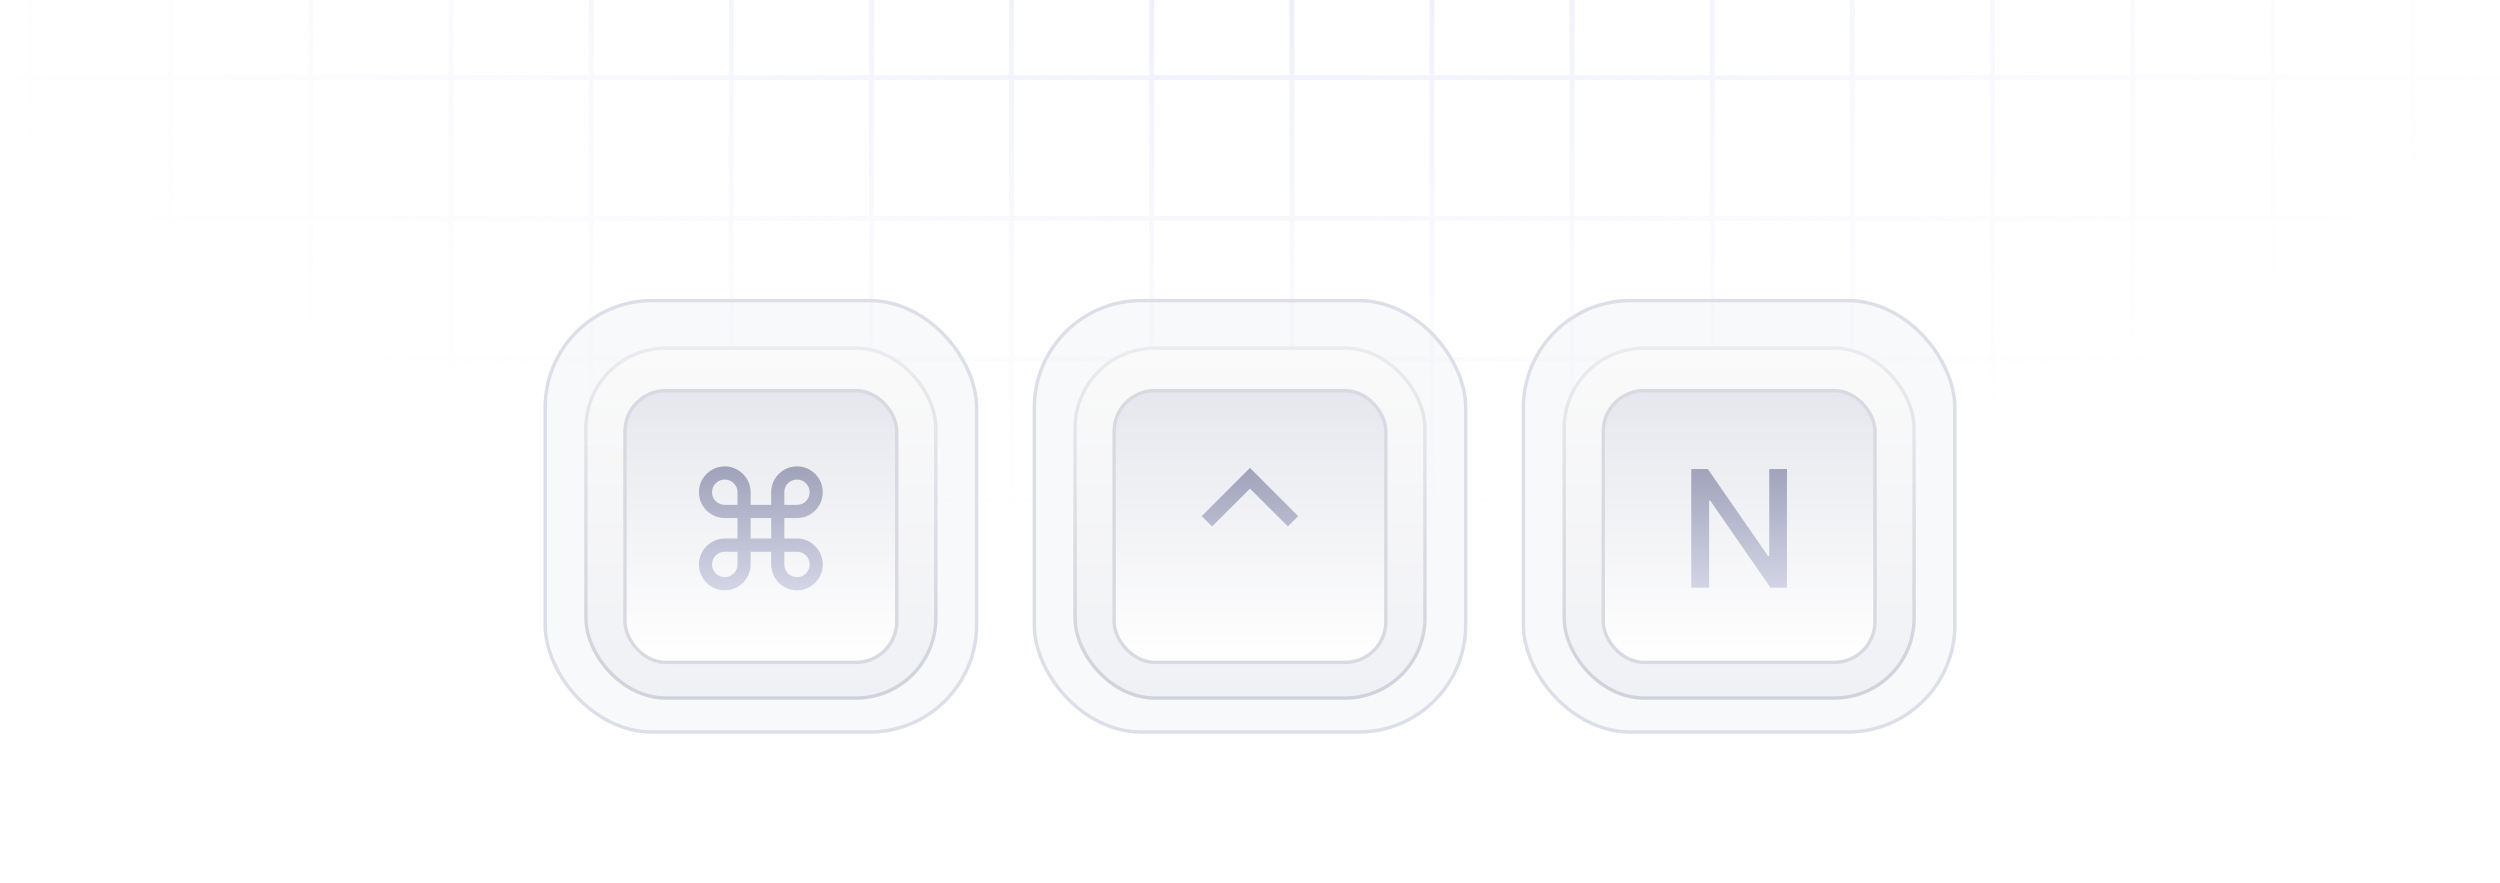 <svg width="368" height="130" viewBox="0 0 368 130" fill="none" xmlns="http://www.w3.org/2000/svg">
<g clip-path="url(#clip0_225_719)">
<path d="M-225 -9.279H595M-225 11.434H595M-225 32.147H595M-225 52.861H595M-225 73.574H595M-225 94.287H595M-201.792 -52V115M-181.164 -52V115M-160.535 -52V115M-139.906 -52V115M-119.277 -52V115M-98.648 -52V115M-78.019 -52V115M-57.39 -52V115M-36.761 -52V115M-16.132 -52V115M4.497 -52V115M25.126 -52V115M45.755 -52V115M66.384 -52V115M87.013 -52V115M107.642 -52V115M128.27 -52V115M148.899 -52V115M169.528 -52V115M190.157 -52V115M210.786 -52V115M231.415 -52V115M252.044 -52V115M272.673 -52V115M293.302 -52V115M313.931 -52V115M334.56 -52V115M355.189 -52V115M375.818 -52V115M396.447 -52V115M417.075 -52V115M437.704 -52V115M458.333 -52V115M478.962 -52V115M499.591 -52V115M520.22 -52V115M543.428 -52V115M566.635 -52V115M-225 -28.698H595" stroke="url(#paint0_radial_225_719)" stroke-width="0.7" stroke-linejoin="round"/>
</g>
<g filter="url(#filter0_b_225_719)">
<rect x="80" y="44" width="64" height="64" rx="16" fill="#DCDEE8" fill-opacity="0.18"/>
<rect x="80.25" y="44.25" width="63.5" height="63.5" rx="15.75" stroke="#DCDEE8" stroke-width="0.5"/>
<g filter="url(#filter1_d_225_719)">
<rect x="86" y="50" width="52" height="52" rx="12" fill="url(#paint1_linear_225_719)"/>
<rect x="86.25" y="50.25" width="51.5" height="51.5" rx="11.75" stroke="url(#paint2_linear_225_719)" stroke-opacity="0.4" stroke-width="0.5"/>
<g filter="url(#filter2_d_225_719)">
<rect x="92" y="56" width="40" height="40" rx="6" fill="url(#paint3_linear_225_719)"/>
<rect x="92" y="56" width="40" height="40" rx="6" stroke="#D8D9E1" stroke-width="0.5" stroke-miterlimit="10"/>
<path d="M106.683 85.392C105.99 85.392 105.353 85.222 104.774 84.881C104.194 84.534 103.734 84.074 103.393 83.5C103.052 82.921 102.882 82.284 102.882 81.591C102.882 80.892 103.052 80.256 103.393 79.682C103.734 79.102 104.194 78.639 104.774 78.293C105.353 77.946 105.99 77.773 106.683 77.773H108.558V74.756H106.683C105.99 74.756 105.353 74.585 104.774 74.244C104.194 73.903 103.734 73.446 103.393 72.872C103.052 72.293 102.882 71.653 102.882 70.954C102.882 70.256 103.052 69.619 103.393 69.046C103.734 68.472 104.194 68.014 104.774 67.673C105.353 67.327 105.99 67.153 106.683 67.153C107.382 67.153 108.018 67.327 108.592 67.673C109.172 68.014 109.632 68.472 109.973 69.046C110.319 69.619 110.493 70.256 110.493 70.954V72.812H113.518V70.954C113.518 70.256 113.689 69.619 114.029 69.046C114.37 68.472 114.828 68.014 115.402 67.673C115.981 67.327 116.62 67.153 117.319 67.153C118.018 67.153 118.654 67.327 119.228 67.673C119.802 68.014 120.26 68.472 120.6 69.046C120.941 69.619 121.112 70.256 121.112 70.954C121.112 71.653 120.941 72.293 120.6 72.872C120.26 73.446 119.802 73.903 119.228 74.244C118.654 74.585 118.018 74.756 117.319 74.756H115.453V77.773H117.319C118.018 77.773 118.654 77.946 119.228 78.293C119.802 78.639 120.26 79.102 120.6 79.682C120.941 80.256 121.112 80.892 121.112 81.591C121.112 82.284 120.941 82.921 120.6 83.5C120.26 84.074 119.802 84.534 119.228 84.881C118.654 85.222 118.018 85.392 117.319 85.392C116.62 85.392 115.981 85.222 115.402 84.881C114.828 84.534 114.37 84.074 114.029 83.5C113.689 82.921 113.518 82.284 113.518 81.591V79.716H110.493V81.591C110.493 82.284 110.319 82.921 109.973 83.5C109.632 84.074 109.172 84.534 108.592 84.881C108.018 85.222 107.382 85.392 106.683 85.392ZM106.683 83.449C107.029 83.449 107.342 83.367 107.62 83.202C107.904 83.037 108.132 82.812 108.302 82.528C108.473 82.244 108.558 81.932 108.558 81.591V79.716H106.683C106.342 79.716 106.029 79.801 105.745 79.972C105.461 80.136 105.234 80.361 105.064 80.645C104.899 80.929 104.816 81.244 104.816 81.591C104.816 81.932 104.899 82.244 105.064 82.528C105.234 82.812 105.461 83.037 105.745 83.202C106.029 83.367 106.342 83.449 106.683 83.449ZM106.683 72.812H108.558V70.954C108.558 70.608 108.473 70.296 108.302 70.017C108.132 69.733 107.904 69.508 107.62 69.344C107.342 69.179 107.029 69.097 106.683 69.097C106.342 69.097 106.029 69.179 105.745 69.344C105.461 69.508 105.234 69.733 105.064 70.017C104.899 70.296 104.816 70.608 104.816 70.954C104.816 71.301 104.899 71.617 105.064 71.901C105.234 72.179 105.461 72.401 105.745 72.565C106.029 72.73 106.342 72.812 106.683 72.812ZM115.453 72.812H117.319C117.666 72.812 117.978 72.73 118.257 72.565C118.535 72.401 118.757 72.179 118.922 71.901C119.092 71.617 119.177 71.301 119.177 70.954C119.177 70.608 119.092 70.296 118.922 70.017C118.757 69.733 118.535 69.508 118.257 69.344C117.978 69.179 117.666 69.097 117.319 69.097C116.973 69.097 116.657 69.179 116.373 69.344C116.089 69.508 115.865 69.733 115.7 70.017C115.535 70.296 115.453 70.608 115.453 70.954V72.812ZM117.319 83.449C117.666 83.449 117.978 83.367 118.257 83.202C118.535 83.037 118.757 82.812 118.922 82.528C119.092 82.244 119.177 81.932 119.177 81.591C119.177 81.244 119.092 80.929 118.922 80.645C118.757 80.361 118.535 80.136 118.257 79.972C117.978 79.801 117.666 79.716 117.319 79.716H115.453V81.591C115.453 81.932 115.535 82.244 115.7 82.528C115.865 82.812 116.089 83.037 116.373 83.202C116.657 83.367 116.973 83.449 117.319 83.449ZM110.493 77.773H113.518V74.756H110.493V77.773Z" fill="url(#paint4_linear_225_719)"/>
</g>
</g>
</g>
<g filter="url(#filter3_b_225_719)">
<rect x="152" y="44" width="64" height="64" rx="16" fill="#DCDEE8" fill-opacity="0.18"/>
<rect x="152.25" y="44.25" width="63.5" height="63.5" rx="15.75" stroke="#DCDEE8" stroke-width="0.5"/>
<g filter="url(#filter4_d_225_719)">
<rect x="158" y="50" width="52" height="52" rx="12" fill="url(#paint5_linear_225_719)"/>
<rect x="158.25" y="50.25" width="51.5" height="51.5" rx="11.75" stroke="url(#paint6_linear_225_719)" stroke-opacity="0.4" stroke-width="0.5"/>
<g filter="url(#filter5_d_225_719)">
<rect x="164" y="56" width="40" height="40" rx="6" fill="url(#paint7_linear_225_719)"/>
<rect x="164" y="56" width="40" height="40" rx="6" stroke="#D8D9E1" stroke-width="0.5" stroke-miterlimit="10"/>
<path d="M178.412 75.992L176.895 74.474L183.995 67.375L191.094 74.474L189.577 75.992L183.995 70.426L178.412 75.992Z" fill="url(#paint8_linear_225_719)"/>
</g>
</g>
</g>
<g filter="url(#filter6_b_225_719)">
<rect x="224" y="44" width="64" height="64" rx="16" fill="#DCDEE8" fill-opacity="0.18"/>
<rect x="224.25" y="44.25" width="63.5" height="63.5" rx="15.75" stroke="#DCDEE8" stroke-width="0.5"/>
<g filter="url(#filter7_d_225_719)">
<rect x="230" y="50" width="52" height="52" rx="12" fill="url(#paint9_linear_225_719)"/>
<rect x="230.25" y="50.25" width="51.5" height="51.5" rx="11.75" stroke="url(#paint10_linear_225_719)" stroke-opacity="0.4" stroke-width="0.5"/>
<g filter="url(#filter8_d_225_719)">
<rect x="236" y="56" width="40" height="40" rx="6" fill="url(#paint11_linear_225_719)"/>
<rect x="236" y="56" width="40" height="40" rx="6" stroke="#D8D9E1" stroke-width="0.5" stroke-miterlimit="10"/>
<path d="M263.041 67.546V85H260.62L251.748 72.199H251.586V85H248.953V67.546H251.39L260.271 80.364H260.433V67.546H263.041Z" fill="url(#paint12_linear_225_719)"/>
</g>
</g>
</g>
<defs>
<filter id="filter0_b_225_719" x="78" y="42" width="68" height="68" filterUnits="userSpaceOnUse" color-interpolation-filters="sRGB">
<feFlood flood-opacity="0" result="BackgroundImageFix"/>
<feGaussianBlur in="BackgroundImageFix" stdDeviation="1"/>
<feComposite in2="SourceAlpha" operator="in" result="effect1_backgroundBlur_225_719"/>
<feBlend mode="normal" in="SourceGraphic" in2="effect1_backgroundBlur_225_719" result="shape"/>
</filter>
<filter id="filter1_d_225_719" x="82" y="47" width="60" height="60" filterUnits="userSpaceOnUse" color-interpolation-filters="sRGB">
<feFlood flood-opacity="0" result="BackgroundImageFix"/>
<feColorMatrix in="SourceAlpha" type="matrix" values="0 0 0 0 0 0 0 0 0 0 0 0 0 0 0 0 0 0 127 0" result="hardAlpha"/>
<feOffset dy="1"/>
<feGaussianBlur stdDeviation="2"/>
<feComposite in2="hardAlpha" operator="out"/>
<feColorMatrix type="matrix" values="0 0 0 0 0 0 0 0 0 0 0 0 0 0 0 0 0 0 0.16 0"/>
<feBlend mode="normal" in2="BackgroundImageFix" result="effect1_dropShadow_225_719"/>
<feBlend mode="normal" in="SourceGraphic" in2="effect1_dropShadow_225_719" result="shape"/>
</filter>
<filter id="filter2_d_225_719" x="91.25" y="55.75" width="41.5" height="41.5" filterUnits="userSpaceOnUse" color-interpolation-filters="sRGB">
<feFlood flood-opacity="0" result="BackgroundImageFix"/>
<feColorMatrix in="SourceAlpha" type="matrix" values="0 0 0 0 0 0 0 0 0 0 0 0 0 0 0 0 0 0 127 0" result="hardAlpha"/>
<feMorphology radius="0.5" operator="dilate" in="SourceAlpha" result="effect1_dropShadow_225_719"/>
<feOffset dy="0.5"/>
<feComposite in2="hardAlpha" operator="out"/>
<feColorMatrix type="matrix" values="0 0 0 0 1 0 0 0 0 1 0 0 0 0 1 0 0 0 1 0"/>
<feBlend mode="normal" in2="BackgroundImageFix" result="effect1_dropShadow_225_719"/>
<feBlend mode="normal" in="SourceGraphic" in2="effect1_dropShadow_225_719" result="shape"/>
</filter>
<filter id="filter3_b_225_719" x="150" y="42" width="68" height="68" filterUnits="userSpaceOnUse" color-interpolation-filters="sRGB">
<feFlood flood-opacity="0" result="BackgroundImageFix"/>
<feGaussianBlur in="BackgroundImageFix" stdDeviation="1"/>
<feComposite in2="SourceAlpha" operator="in" result="effect1_backgroundBlur_225_719"/>
<feBlend mode="normal" in="SourceGraphic" in2="effect1_backgroundBlur_225_719" result="shape"/>
</filter>
<filter id="filter4_d_225_719" x="154" y="47" width="60" height="60" filterUnits="userSpaceOnUse" color-interpolation-filters="sRGB">
<feFlood flood-opacity="0" result="BackgroundImageFix"/>
<feColorMatrix in="SourceAlpha" type="matrix" values="0 0 0 0 0 0 0 0 0 0 0 0 0 0 0 0 0 0 127 0" result="hardAlpha"/>
<feOffset dy="1"/>
<feGaussianBlur stdDeviation="2"/>
<feComposite in2="hardAlpha" operator="out"/>
<feColorMatrix type="matrix" values="0 0 0 0 0 0 0 0 0 0 0 0 0 0 0 0 0 0 0.16 0"/>
<feBlend mode="normal" in2="BackgroundImageFix" result="effect1_dropShadow_225_719"/>
<feBlend mode="normal" in="SourceGraphic" in2="effect1_dropShadow_225_719" result="shape"/>
</filter>
<filter id="filter5_d_225_719" x="163.25" y="55.75" width="41.5" height="41.5" filterUnits="userSpaceOnUse" color-interpolation-filters="sRGB">
<feFlood flood-opacity="0" result="BackgroundImageFix"/>
<feColorMatrix in="SourceAlpha" type="matrix" values="0 0 0 0 0 0 0 0 0 0 0 0 0 0 0 0 0 0 127 0" result="hardAlpha"/>
<feMorphology radius="0.5" operator="dilate" in="SourceAlpha" result="effect1_dropShadow_225_719"/>
<feOffset dy="0.5"/>
<feComposite in2="hardAlpha" operator="out"/>
<feColorMatrix type="matrix" values="0 0 0 0 1 0 0 0 0 1 0 0 0 0 1 0 0 0 1 0"/>
<feBlend mode="normal" in2="BackgroundImageFix" result="effect1_dropShadow_225_719"/>
<feBlend mode="normal" in="SourceGraphic" in2="effect1_dropShadow_225_719" result="shape"/>
</filter>
<filter id="filter6_b_225_719" x="222" y="42" width="68" height="68" filterUnits="userSpaceOnUse" color-interpolation-filters="sRGB">
<feFlood flood-opacity="0" result="BackgroundImageFix"/>
<feGaussianBlur in="BackgroundImageFix" stdDeviation="1"/>
<feComposite in2="SourceAlpha" operator="in" result="effect1_backgroundBlur_225_719"/>
<feBlend mode="normal" in="SourceGraphic" in2="effect1_backgroundBlur_225_719" result="shape"/>
</filter>
<filter id="filter7_d_225_719" x="226" y="47" width="60" height="60" filterUnits="userSpaceOnUse" color-interpolation-filters="sRGB">
<feFlood flood-opacity="0" result="BackgroundImageFix"/>
<feColorMatrix in="SourceAlpha" type="matrix" values="0 0 0 0 0 0 0 0 0 0 0 0 0 0 0 0 0 0 127 0" result="hardAlpha"/>
<feOffset dy="1"/>
<feGaussianBlur stdDeviation="2"/>
<feComposite in2="hardAlpha" operator="out"/>
<feColorMatrix type="matrix" values="0 0 0 0 0 0 0 0 0 0 0 0 0 0 0 0 0 0 0.16 0"/>
<feBlend mode="normal" in2="BackgroundImageFix" result="effect1_dropShadow_225_719"/>
<feBlend mode="normal" in="SourceGraphic" in2="effect1_dropShadow_225_719" result="shape"/>
</filter>
<filter id="filter8_d_225_719" x="235.25" y="55.75" width="41.5" height="41.5" filterUnits="userSpaceOnUse" color-interpolation-filters="sRGB">
<feFlood flood-opacity="0" result="BackgroundImageFix"/>
<feColorMatrix in="SourceAlpha" type="matrix" values="0 0 0 0 0 0 0 0 0 0 0 0 0 0 0 0 0 0 127 0" result="hardAlpha"/>
<feMorphology radius="0.5" operator="dilate" in="SourceAlpha" result="effect1_dropShadow_225_719"/>
<feOffset dy="0.5"/>
<feComposite in2="hardAlpha" operator="out"/>
<feColorMatrix type="matrix" values="0 0 0 0 1 0 0 0 0 1 0 0 0 0 1 0 0 0 1 0"/>
<feBlend mode="normal" in2="BackgroundImageFix" result="effect1_dropShadow_225_719"/>
<feBlend mode="normal" in="SourceGraphic" in2="effect1_dropShadow_225_719" result="shape"/>
</filter>
<radialGradient id="paint0_radial_225_719" cx="0" cy="0" r="1" gradientUnits="userSpaceOnUse" gradientTransform="translate(185 -21.237) rotate(90) scale(105.737 215.346)">
<stop offset="0.179" stop-color="#E1E3F7" stop-opacity="0.6"/>
<stop offset="1" stop-color="#F5F6FF" stop-opacity="0"/>
</radialGradient>
<linearGradient id="paint1_linear_225_719" x1="112" y1="50.268" x2="112" y2="102" gradientUnits="userSpaceOnUse">
<stop stop-color="#FAFAFA"/>
<stop offset="1" stop-color="#F0F1F5"/>
</linearGradient>
<linearGradient id="paint2_linear_225_719" x1="112" y1="50" x2="112" y2="102" gradientUnits="userSpaceOnUse">
<stop stop-color="#9FA3B5" stop-opacity="0.42"/>
<stop offset="1" stop-color="#9FA3B5"/>
</linearGradient>
<linearGradient id="paint3_linear_225_719" x1="112" y1="96" x2="112" y2="56" gradientUnits="userSpaceOnUse">
<stop stop-color="white"/>
<stop offset="1" stop-color="#E6E7ED"/>
</linearGradient>
<linearGradient id="paint4_linear_225_719" x1="112.692" y1="66.856" x2="112.692" y2="85.163" gradientUnits="userSpaceOnUse">
<stop stop-color="#9EA1B8"/>
<stop offset="1" stop-color="#D3D5E6"/>
</linearGradient>
<linearGradient id="paint5_linear_225_719" x1="184" y1="50.268" x2="184" y2="102" gradientUnits="userSpaceOnUse">
<stop stop-color="#FAFAFA"/>
<stop offset="1" stop-color="#F0F1F5"/>
</linearGradient>
<linearGradient id="paint6_linear_225_719" x1="184" y1="50" x2="184" y2="102" gradientUnits="userSpaceOnUse">
<stop stop-color="#9FA3B5" stop-opacity="0.42"/>
<stop offset="1" stop-color="#9FA3B5"/>
</linearGradient>
<linearGradient id="paint7_linear_225_719" x1="184" y1="96" x2="184" y2="56" gradientUnits="userSpaceOnUse">
<stop stop-color="white"/>
<stop offset="1" stop-color="#E6E7ED"/>
</linearGradient>
<linearGradient id="paint8_linear_225_719" x1="184.577" y1="66.856" x2="184.577" y2="85.163" gradientUnits="userSpaceOnUse">
<stop stop-color="#9EA1B8"/>
<stop offset="1" stop-color="#D3D5E6"/>
</linearGradient>
<linearGradient id="paint9_linear_225_719" x1="256" y1="50.268" x2="256" y2="102" gradientUnits="userSpaceOnUse">
<stop stop-color="#FAFAFA"/>
<stop offset="1" stop-color="#F0F1F5"/>
</linearGradient>
<linearGradient id="paint10_linear_225_719" x1="256" y1="50" x2="256" y2="102" gradientUnits="userSpaceOnUse">
<stop stop-color="#9FA3B5" stop-opacity="0.42"/>
<stop offset="1" stop-color="#9FA3B5"/>
</linearGradient>
<linearGradient id="paint11_linear_225_719" x1="256" y1="96" x2="256" y2="56" gradientUnits="userSpaceOnUse">
<stop stop-color="white"/>
<stop offset="1" stop-color="#E6E7ED"/>
</linearGradient>
<linearGradient id="paint12_linear_225_719" x1="256.519" y1="66.856" x2="256.519" y2="85.163" gradientUnits="userSpaceOnUse">
<stop stop-color="#9EA1B8"/>
<stop offset="1" stop-color="#D3D5E6"/>
</linearGradient>
<clipPath id="clip0_225_719">
<rect width="366" height="80" fill="white" transform="translate(2)"/>
</clipPath>
</defs>
</svg>
